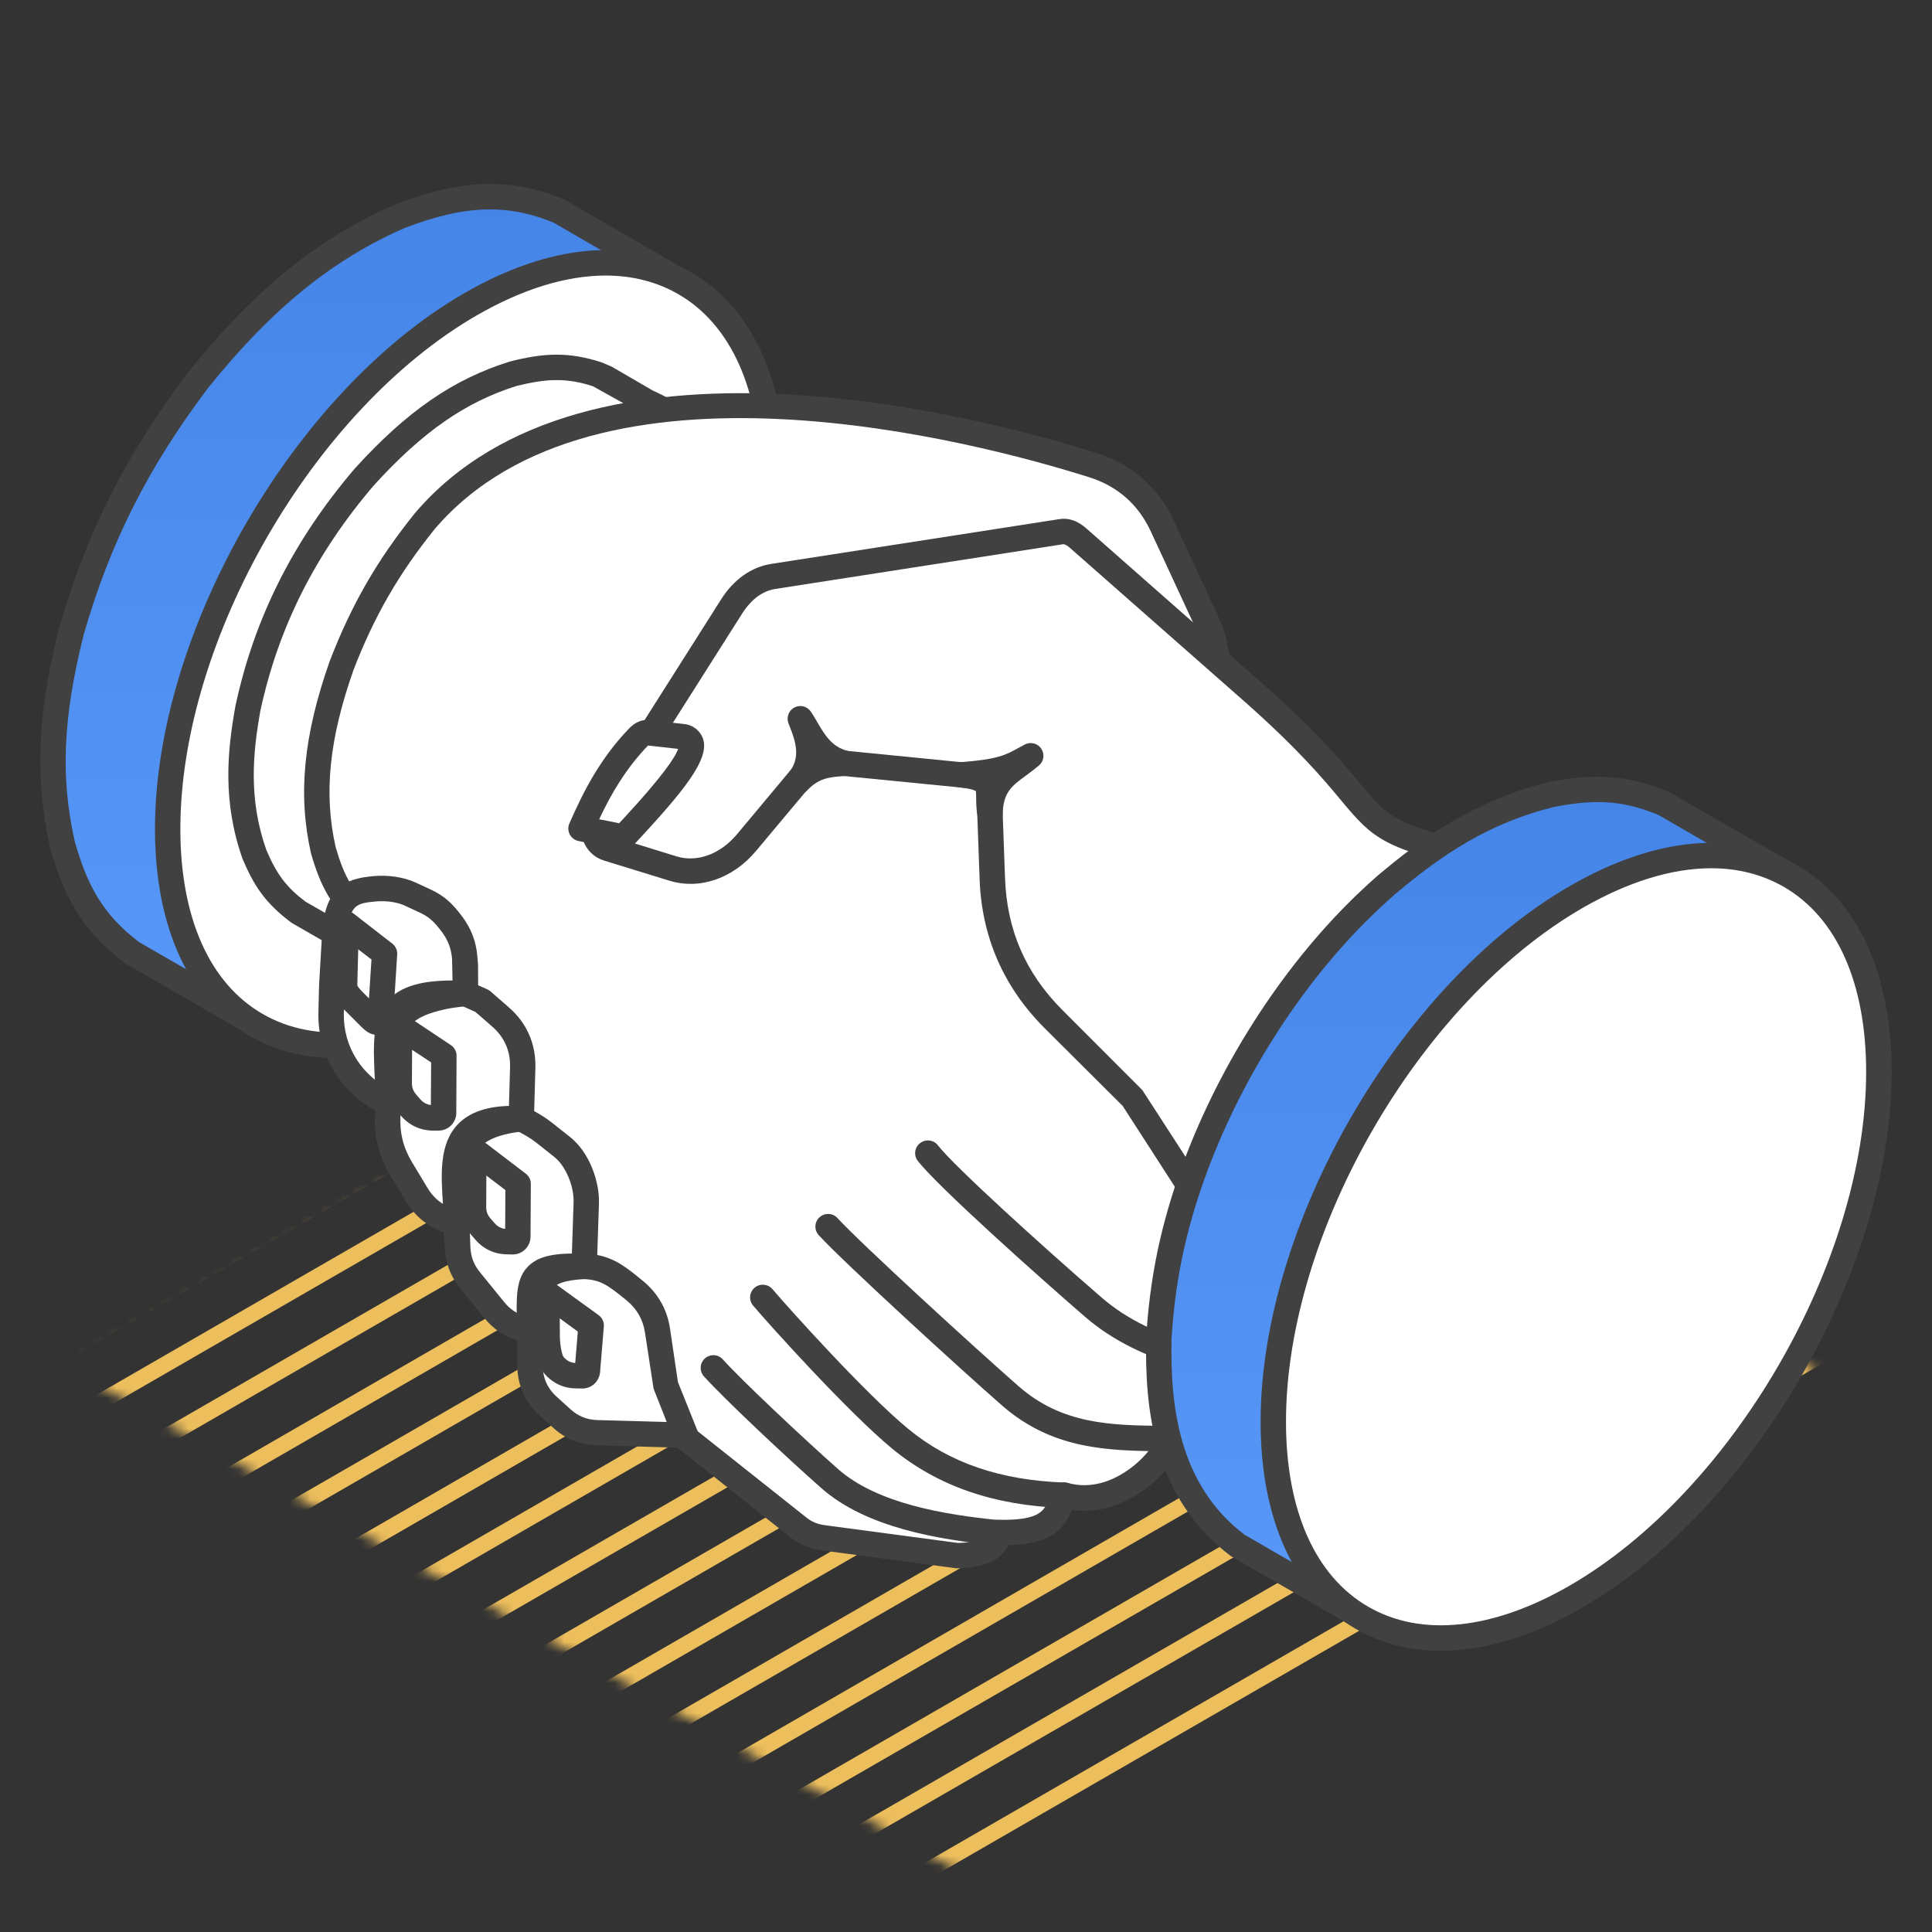 <svg width="190" height="190" viewBox="0 0 190 190" fill="none" xmlns="http://www.w3.org/2000/svg">
<rect x="0" y="0" width="190" height="190" fill="#333333" stroke="none"/>
<mask id="mask0_637_7952" style="mask-type:luminance" maskUnits="userSpaceOnUse" x="8" y="86" width="171" height="99">
<path d="M178.176 134.498L93.299 86.5C92.657 86.171 91.947 86 91.226 86C90.505 86 89.794 86.171 89.152 86.5L9.007 133.27C7.781 133.972 7.664 135.083 8.715 135.667L93.533 183.607C94.181 183.95 94.903 184.13 95.636 184.13C96.369 184.13 97.091 183.95 97.739 183.607L177.884 136.837C179.11 136.194 179.227 135.083 178.176 134.498Z" fill="white"/>
</mask>
<g mask="url(#mask0_637_7952)">
<path d="M481.463 -106.477L-25.334 186.131L-24.545 187.498L482.251 -105.109L481.463 -106.477Z" fill="#EDBE5C"/>
<path d="M488.08 -103.274L-18.767 189.245L-17.98 190.612L488.868 -101.907L488.08 -103.274Z" fill="#EDBE5C"/>
<path d="M493.914 -99.224L-12.984 193.206L-12.196 194.574L494.702 -97.856L493.914 -99.224Z" fill="#EDBE5C"/>
<path d="M500.571 -96.205L-6.277 196.314L-5.489 197.681L501.359 -94.838L500.571 -96.205Z" fill="#EDBE5C"/>
<path d="M506.005 -92.297L-0.843 200.222L-0.055 201.59L506.793 -90.929L506.005 -92.297Z" fill="#EDBE5C"/>
<path d="M512.468 -88.867L5.62 203.652L6.408 205.019L513.256 -87.5L512.468 -88.867Z" fill="#EDBE5C"/>
<path d="M518.32 -84.986L11.524 207.621L12.312 208.988L519.108 -83.619L518.32 -84.986Z" fill="#EDBE5C"/>
<path d="M524.946 -81.519L18.047 210.911L18.835 212.279L525.733 -80.151L524.946 -81.519Z" fill="#EDBE5C"/>
<path d="M530.902 -78.12L24.004 214.311L24.791 215.678L531.69 -76.752L530.902 -78.12Z" fill="#EDBE5C"/>
<path d="M537.466 -74.397L30.567 218.033L31.355 219.401L538.253 -73.029L537.466 -74.397Z" fill="#EDBE5C"/>
<path d="M543.405 -70.937L36.558 221.582L37.346 222.949L544.193 -69.57L543.405 -70.937Z" fill="#EDBE5C"/>
<path d="M549.969 -67.667L43.122 224.852L43.91 226.219L550.757 -66.3L549.969 -67.667Z" fill="#EDBE5C"/>
<path d="M555.433 -63.767L48.586 228.752L49.373 230.12L556.221 -62.399L555.433 -63.767Z" fill="#EDBE5C"/>
<path d="M561.896 -60.337L55.048 232.182L55.836 233.55L562.684 -58.969L561.896 -60.337Z" fill="#EDBE5C"/>
<path d="M567.748 -56.408L60.951 236.2L61.739 237.567L568.536 -55.04L567.748 -56.408Z" fill="#EDBE5C"/>
<path d="M574.387 -53.209L67.539 239.31L68.327 240.677L575.175 -51.842L574.387 -53.209Z" fill="#EDBE5C"/>
<path d="M580.284 -49.578L73.437 242.941L74.225 244.309L581.072 -48.21L580.284 -49.578Z" fill="#EDBE5C"/>
<path d="M394.811 -156.529L-112.037 135.99L-111.249 137.358L395.598 -155.162L394.811 -156.529Z" fill="#EDBE5C"/>
<path d="M401.436 -152.702L-105.513 139.64L-104.726 141.008L402.223 -151.334L401.436 -152.702Z" fill="#EDBE5C"/>
<path d="M406.897 -149.3L-99.951 143.219L-99.163 144.586L407.685 -147.933L406.897 -149.3Z" fill="#EDBE5C"/>
<path d="M413.442 -145.505L-93.507 146.837L-92.72 148.205L414.23 -144.137L413.442 -145.505Z" fill="#EDBE5C"/>
<path d="M419.211 -141.911L-87.585 150.696L-86.797 152.063L420 -140.544L419.211 -141.911Z" fill="#EDBE5C"/>
<path d="M425.9 -138.831L-80.947 153.688L-80.159 155.055L426.688 -137.464L425.9 -138.831Z" fill="#EDBE5C"/>
<path d="M431.702 -134.845L-75.095 157.762L-74.306 159.13L432.49 -133.478L431.702 -134.845Z" fill="#EDBE5C"/>
<path d="M438.311 -131.623L-68.536 160.896L-67.749 162.264L439.099 -130.255L438.311 -131.623Z" fill="#EDBE5C"/>
<path d="M444.238 -127.941L-62.609 164.578L-61.821 165.945L445.026 -126.574L444.238 -127.941Z" fill="#EDBE5C"/>
<path d="M450.86 -124.554L-55.987 167.965L-55.199 169.332L451.648 -123.187L450.86 -124.554Z" fill="#EDBE5C"/>
<path d="M456.375 -120.741L-50.473 171.778L-49.685 173.146L457.163 -119.373L456.375 -120.741Z" fill="#EDBE5C"/>
<path d="M462.838 -117.311L-44.01 175.208L-43.222 176.575L463.626 -115.944L462.838 -117.311Z" fill="#EDBE5C"/>
<path d="M468.69 -113.362L-38.107 179.245L-37.319 180.612L469.478 -111.995L468.69 -113.362Z" fill="#EDBE5C"/>
<path d="M475.328 -110.243L-31.519 182.276L-30.732 183.644L476.116 -108.875L475.328 -110.243Z" fill="#EDBE5C"/>
<path d="M481.181 -106.296L-25.616 186.312L-24.828 187.679L481.969 -104.928L481.181 -106.296Z" fill="#EDBE5C"/>
</g>
<path fill-rule="evenodd" clip-rule="evenodd" d="M54.998 20.784C49.538 18.468 44.941 19.167 39.516 21.191C31.183 24.771 25.173 30.31 19.54 37.305C13.604 45.13 9.702 52.678 7.007 62.127C5.202 69.356 4.476 75.737 6.135 83.058C7.456 87.66 9.069 90.745 12.936 93.656L17.025 96.026L24.194 100.159L66.161 27.245L54.998 20.784Z" fill="url(#paint0_linear_637_7952)"/>
<path fill-rule="evenodd" clip-rule="evenodd" d="M48.175 20.593C45.456 20.593 42.799 21.296 39.954 22.356C32.807 25.44 26.794 30.296 20.523 38.078C14.598 45.891 10.797 53.427 8.216 62.474C6.185 70.586 5.932 76.475 7.36 82.778C8.539 86.881 9.964 89.838 13.7 92.665L23.741 98.45L64.468 27.703L54.449 21.899C52.241 20.977 50.195 20.593 48.175 20.593ZM24.198 101.404C23.979 101.404 23.761 101.351 23.572 101.247L12.318 94.74C7.913 91.433 6.247 87.968 4.941 83.408C3.044 75.023 4.234 68.089 5.801 61.828C8.485 52.429 12.41 44.639 18.55 36.549C25.112 28.394 31.421 23.312 39.028 20.039C43.878 18.23 49.185 16.955 55.49 19.625C55.536 19.648 55.586 19.667 55.632 19.698L66.795 26.162C67.394 26.512 67.594 27.269 67.252 27.872L25.27 100.79C25.108 101.066 24.836 101.278 24.513 101.362C24.41 101.397 24.306 101.404 24.198 101.404Z" fill="#414141"/>
<path fill-rule="evenodd" clip-rule="evenodd" d="M46.271 98.716C62.714 89.224 76.042 66.13 76.042 47.136C76.042 28.129 62.714 20.42 46.271 29.923C29.825 39.415 16.485 62.527 16.485 81.522C16.485 100.536 29.825 108.211 46.271 98.716Z" fill="white"/>
<path fill-rule="evenodd" clip-rule="evenodd" d="M46.272 98.715H46.306H46.272ZM59.558 27.099C55.703 27.099 51.394 28.417 46.894 31.01C30.82 40.29 17.737 62.957 17.737 81.526C17.737 90.242 20.61 96.706 25.828 99.714C31.046 102.733 38.089 102 45.646 97.628C61.716 88.348 74.791 65.692 74.791 47.132C74.791 38.393 71.915 31.928 66.693 28.92C64.581 27.703 62.173 27.099 59.558 27.099ZM32.959 104.043C29.906 104.043 27.08 103.332 24.576 101.884C18.559 98.408 15.241 91.167 15.241 81.526C15.241 62.158 28.877 38.516 45.65 28.84C54.002 24.011 61.927 23.277 67.941 26.758C73.973 30.234 77.295 37.475 77.295 47.135C77.295 66.495 63.659 90.115 46.894 99.787C46.894 99.787 46.894 99.787 46.894 99.799C41.998 102.618 37.263 104.043 32.959 104.043Z" fill="#414141"/>
<path fill-rule="evenodd" clip-rule="evenodd" d="M59.583 37.163L58.804 36.837C55.778 35.838 53.581 35.972 50.517 36.741C44.481 38.623 40.061 42.257 35.86 46.87C30.116 53.588 26.252 60.967 24.386 69.641C23.484 74.669 23.292 79.125 25.012 83.992C26.084 86.511 27.082 87.998 29.286 89.669L32.231 91.359L33.326 91.997C37.25 94.728 40.149 96.195 49.223 90.956C58.297 85.716 70.669 64.305 70.669 53.803C70.669 43.301 67.919 41.492 63.557 39.476L59.583 37.163Z" fill="white"/>
<path fill-rule="evenodd" clip-rule="evenodd" d="M54.742 37.379C53.486 37.379 52.254 37.601 50.818 37.951C45.791 39.526 41.575 42.449 36.783 47.712C31.034 54.43 27.367 61.701 25.605 69.906C24.868 74.02 24.418 78.572 26.189 83.577C27.218 86.001 28.162 87.246 30.04 88.671L33.949 90.914C37.374 93.295 39.778 94.974 48.602 89.873C57.357 84.814 69.422 63.914 69.422 53.804C69.422 43.555 66.746 42.322 63.033 40.613L58.313 37.986C57.008 37.559 55.871 37.379 54.742 37.379ZM39.521 95.731C36.837 95.731 34.863 94.594 32.613 93.019L28.661 90.745C26 88.755 24.941 87.011 23.861 84.484C21.869 78.849 22.345 73.916 23.155 69.418C25.013 60.764 28.857 53.132 34.913 46.052C40.051 40.406 44.597 37.283 50.15 35.55C53.333 34.751 55.798 34.529 59.193 35.646L60.068 36.019C60.118 36.038 60.16 36.061 60.206 36.084L64.181 38.4C68.812 40.525 71.918 42.779 71.918 53.804C71.918 64.763 59.331 86.566 49.846 92.043C45.231 94.709 42.055 95.731 39.521 95.731Z" fill="#414141"/>
<path fill-rule="evenodd" clip-rule="evenodd" d="M78.496 150.199L60.053 135.561L36.433 90.826C33.783 88.828 32.689 86.723 31.783 83.573C30.362 77.281 31.495 71.412 33.599 65.416C35.696 59.996 38.157 55.732 41.805 51.203C56.412 34.121 88.96 39.914 107.464 45.741C110.598 46.728 112.925 48.76 114.303 51.745L118.638 61.102C119.721 63.441 119.975 65.746 119.418 68.266L115.797 84.657L135.599 129.795L114.848 141.361C115.267 142.755 110.279 148.632 104.657 147.038C103.874 148.217 104.388 150.895 98.102 150.695C98.371 151.874 96.828 152.981 94.017 152.981L80.896 151.214C79.982 151.094 79.221 150.776 78.496 150.199Z" fill="white"/>
<path fill-rule="evenodd" clip-rule="evenodd" d="M61.039 134.743L79.279 149.22C79.82 149.658 80.373 149.889 81.064 149.985L94.189 151.736C95.956 151.736 96.812 151.141 96.896 150.93C96.804 150.546 96.9 150.185 97.146 149.889C97.392 149.581 97.86 149.432 98.148 149.455C102.349 149.57 102.733 148.487 103.129 147.423C103.263 147.073 103.397 146.701 103.632 146.347C103.931 145.902 104.503 145.686 105.006 145.836C107.322 146.485 109.365 145.602 110.678 144.742C112.586 143.497 113.577 141.914 113.638 141.519C113.469 140.954 113.738 140.562 114.253 140.274L134.009 129.25L114.668 85.164C114.564 84.922 114.533 84.653 114.587 84.388L118.212 67.998C118.703 65.743 118.488 63.715 117.513 61.621L113.181 52.276C111.945 49.606 109.902 47.812 107.099 46.928C96.009 43.429 58.597 33.492 42.757 52.022C39.213 56.424 36.817 60.58 34.77 65.873C32.37 72.676 31.821 78.058 33.008 83.297C33.802 86.063 34.712 87.953 37.189 89.823C37.335 89.927 37.454 90.077 37.542 90.238L61.039 134.743ZM94.07 154.229C94.055 154.229 94.036 154.229 94.02 154.229L80.738 152.455C79.586 152.305 78.626 151.902 77.72 151.179L59.284 136.54C59.146 136.433 59.031 136.295 58.954 136.149L35.461 91.648C32.623 89.428 31.479 87.035 30.584 83.919C29.275 78.135 29.851 72.319 32.431 65.005C34.586 59.424 37.097 55.064 40.833 50.432C57.706 30.703 96.389 40.94 107.848 44.555C111.304 45.638 113.93 47.946 115.443 51.231L119.779 60.576C120.977 63.161 121.261 65.754 120.646 68.551L117.117 84.538L136.755 129.304C137.008 129.899 136.785 130.579 136.225 130.898L116.061 142.133C115.766 143.347 114.683 144.58 114.13 145.145C113.143 146.144 109.791 149.132 105.406 148.491C104.753 150.161 103.593 151.859 99.177 151.955C99.089 152.17 98.97 152.359 98.82 152.551C97.96 153.626 96.228 154.229 94.07 154.229Z" fill="#414141"/>
<path fill-rule="evenodd" clip-rule="evenodd" d="M132.237 131.289L120.456 122.039L111.459 108.092L103.579 100.194C99.766 96.368 97.781 91.793 97.585 86.396L97.228 76.478L80.175 74.788L73.428 82.859C71.6 85.048 68.866 86.262 66.144 85.409L59.793 83.454C59.186 83.262 58.748 82.847 58.529 82.252C58.31 81.656 58.376 81.049 58.717 80.519L71.977 59.608C72.918 58.129 74.304 56.961 76.039 56.696L104.367 52.294C105.008 52.186 105.557 52.517 106.045 52.943L123.148 68.008C138.027 81.115 130.958 80.88 145.773 84.433C150.258 85.509 152.681 86.646 159.354 89.25C169.749 109.843 154.159 124.928 138.93 129.656C138.93 129.652 133.558 131.853 132.237 131.289Z" fill="white"/>
<path fill-rule="evenodd" clip-rule="evenodd" d="M132.794 130.129C133.554 130.214 136.123 129.449 138.454 128.493C146.199 126.081 155.776 120.234 159.708 110.95C162.438 104.497 162.024 97.536 158.453 90.23L155.319 88.986C151.226 87.369 148.976 86.478 145.489 85.648C136 83.374 135.09 82.563 131.865 78.684C130.21 76.694 127.706 73.686 122.326 68.935L105.223 53.881C105.02 53.7 104.747 53.508 104.559 53.52L76.232 57.922C74.588 58.175 73.521 59.504 73.029 60.273L59.77 81.184C59.636 81.388 59.616 81.588 59.705 81.81C59.785 82.045 59.924 82.171 60.162 82.248L66.517 84.215C68.552 84.845 70.825 84.011 72.469 82.056L79.215 73.978C79.48 73.671 79.895 73.502 80.298 73.544L97.352 75.234C97.97 75.288 98.454 75.799 98.477 76.425L98.838 86.355C99.018 91.456 100.853 95.689 104.463 99.315L112.343 107.205L121.393 121.183L132.794 130.129ZM132.825 132.607C132.402 132.607 132.038 132.553 131.746 132.426C131.642 132.384 131.554 132.33 131.466 132.265L119.685 123.015C119.573 122.931 119.481 122.823 119.408 122.708L110.407 108.76L102.693 101.074C98.68 97.045 96.537 92.124 96.338 86.447L96.019 77.6L80.709 76.091L74.381 83.65C72.092 86.404 68.79 87.541 65.776 86.593L59.424 84.638C58.441 84.338 57.708 83.639 57.355 82.671C57.001 81.703 57.109 80.704 57.662 79.844L70.925 58.932C72.154 56.988 73.905 55.755 75.848 55.456L104.175 51.054C105.557 50.831 106.537 51.714 106.871 51.999L123.974 67.064C129.507 71.931 132.08 75.038 133.789 77.078C136.584 80.447 137.095 81.054 146.073 83.212C149.728 84.084 152.044 84.999 156.245 86.669L159.804 88.072C160.1 88.187 160.334 88.402 160.472 88.678C164.52 96.703 165.053 104.743 162.012 111.918C157.738 121.997 147.474 128.301 139.291 130.851C137.602 131.554 134.687 132.607 132.825 132.607Z" fill="#414141"/>
<path fill-rule="evenodd" clip-rule="evenodd" d="M104.668 148.298C104.657 148.298 104.642 148.298 104.626 148.298C97.745 148.064 92.219 146.151 87.73 142.459C83.422 138.899 75.738 130.371 74.064 128.397C73.619 127.878 73.68 127.091 74.206 126.641C74.728 126.196 75.523 126.257 75.969 126.779C77.616 128.723 85.138 137.082 89.324 140.527C93.371 143.865 98.402 145.586 104.714 145.797C105.406 145.828 105.939 146.404 105.92 147.092C105.897 147.768 105.34 148.298 104.668 148.298Z" fill="#414141"/>
<path fill-rule="evenodd" clip-rule="evenodd" d="M114.846 142.74C114.838 142.74 114.838 142.74 114.831 142.74L114.285 142.728C109.006 142.655 103.541 142.579 98.553 138.23C94.345 134.55 82.871 124.049 80.521 121.475C80.052 120.964 80.083 120.177 80.594 119.712C81.097 119.255 81.895 119.274 82.356 119.785C84.66 122.305 96.019 132.691 100.193 136.348C104.49 140.09 109.267 140.163 114.32 140.228L114.861 140.239C115.553 140.251 116.102 140.812 116.094 141.492C116.083 142.187 115.526 142.74 114.846 142.74Z" fill="#414141"/>
<path fill-rule="evenodd" clip-rule="evenodd" d="M127.566 136.371C127.516 136.371 127.474 136.371 127.428 136.371C120.028 135.564 112.337 134.373 106.688 129.483C102.169 125.573 92.208 116.684 90.257 114.164C89.835 113.623 89.939 112.835 90.484 112.421C91.025 111.994 91.816 112.09 92.235 112.632C93.817 114.683 102.591 122.634 108.32 127.59C113.424 132.011 120.401 133.086 127.697 133.881C128.38 133.954 128.875 134.573 128.806 135.264C128.737 135.902 128.196 136.371 127.566 136.371Z" fill="#414141"/>
<path fill-rule="evenodd" clip-rule="evenodd" d="M98.103 151.986C98.061 151.986 98.019 151.986 97.972 151.986C92.285 151.402 85.189 150.242 80.777 146.35C77.137 143.139 71.17 137.516 69.227 135.357C68.766 134.846 68.808 134.051 69.323 133.594C69.837 133.137 70.621 133.167 71.085 133.69C72.924 135.733 78.861 141.322 82.424 144.48C86.307 147.891 92.907 148.955 98.23 149.496C98.909 149.558 99.412 150.176 99.343 150.856C99.282 151.509 98.733 151.986 98.103 151.986Z" fill="#414141"/>
<path fill-rule="evenodd" clip-rule="evenodd" d="M175.028 85.598L163.731 79.072C159.745 77.393 156.78 77.351 152.572 78.135C146.048 79.763 141.359 82.782 136.271 87.077C135.407 87.841 134.294 88.886 133.48 89.701C126.13 97.045 120.17 106.848 116.872 116.681C115.178 121.721 114.303 126.273 113.973 131.512C113.804 139.356 115.048 146.95 121.668 151.955L132.923 158.462L175.028 85.598Z" fill="url(#paint1_linear_637_7952)"/>
<path fill-rule="evenodd" clip-rule="evenodd" d="M157.165 78.879C155.782 78.879 154.381 79.06 152.799 79.36C146.401 80.965 141.874 83.984 137.082 88.033C136.252 88.767 135.162 89.789 134.363 90.584C127.282 97.663 121.338 107.328 118.055 117.084C116.423 121.943 115.547 126.407 115.217 131.585C115.083 137.942 115.778 145.936 122.429 150.956L132.474 156.749L173.319 86.055L163.117 80.155C160.939 79.241 159.077 78.879 157.165 78.879ZM132.927 159.703C132.716 159.703 132.501 159.649 132.309 159.534L121.05 153.038C113.37 147.246 112.571 138.484 112.721 131.477C113.071 126.023 113.981 121.356 115.686 116.289C119.088 106.179 125.247 96.165 132.593 88.821C133.43 87.979 134.563 86.915 135.45 86.143C139.843 82.433 144.911 78.764 152.265 76.917C156.493 76.129 159.78 76.045 164.223 77.927L175.658 84.518C175.946 84.687 176.145 84.953 176.241 85.271C176.318 85.602 176.272 85.94 176.115 86.228L134.01 159.08C133.779 159.48 133.361 159.703 132.927 159.703Z" fill="#414141"/>
<path fill-rule="evenodd" clip-rule="evenodd" d="M154.993 157.006C171.444 147.515 184.772 124.433 184.772 105.426C184.772 86.428 171.448 78.722 154.993 88.218C138.555 97.721 125.219 120.83 125.219 139.817C125.219 158.823 138.555 166.51 154.993 157.006Z" fill="white"/>
<path fill-rule="evenodd" clip-rule="evenodd" d="M168.294 85.387C164.434 85.387 160.122 86.704 155.626 89.297C139.548 98.589 126.469 121.241 126.469 139.813C126.469 148.54 129.345 155.005 134.56 158.013C139.782 161.032 146.828 160.287 154.374 155.931C170.452 146.639 183.523 123.987 183.523 105.426C183.523 96.699 180.654 90.234 175.424 87.215C173.32 86.001 170.909 85.387 168.294 85.387ZM141.694 162.342C138.645 162.342 135.815 161.62 133.319 160.183C127.291 156.707 123.973 149.466 123.973 139.813C123.973 120.442 137.616 96.81 154.378 87.138C162.729 82.31 170.659 81.568 176.684 85.052C182.709 88.529 186.034 95.769 186.034 105.422C186.034 124.782 172.391 148.402 155.629 158.086C150.737 160.917 145.999 162.342 141.694 162.342Z" fill="#414141"/>
<path fill-rule="evenodd" clip-rule="evenodd" d="M67.418 141.146L58.709 140.888C57.373 140.846 56.236 140.401 55.242 139.494L53.89 138.273C52.719 137.208 52.12 135.849 52.12 134.266V130.855L51.375 130.652C50.25 130.344 49.359 129.76 48.622 128.854L46.206 125.877C45.438 124.932 45.054 123.899 45.008 122.677L44.92 120.296L44.037 119.988C42.708 119.512 41.71 118.701 40.976 117.488L39.448 114.949C38.434 113.27 38.012 111.545 38.131 109.579L38.193 108.495C34.875 106.901 32.444 103.713 32.556 99.564L32.617 96.918L32.932 91.36C33.27 88.267 34.36 87.618 36.856 87.407C38.001 87.311 39.291 87.449 40.331 87.929L41.729 88.579C42.919 89.12 43.557 89.716 44.444 90.895C45.189 91.894 45.584 92.934 45.684 94.179L45.753 95.009L45.769 97.709L47.42 98.454L49.209 100.018C50.691 101.316 51.444 103.037 51.383 105.004L51.245 110.032C52.035 110.427 52.681 110.765 53.452 111.372L55.242 112.786C56.778 113.988 57.699 116.401 57.638 118.302L57.427 124.532C59.523 124.628 60.468 125.351 62.369 126.891C63.655 127.932 64.415 129.261 64.653 130.909L65.421 136.095L67.418 141.146Z" fill="white"/>
<path fill-rule="evenodd" clip-rule="evenodd" d="M37.538 88.628C37.35 88.628 37.162 88.64 36.974 88.651C35.073 88.82 34.463 88.993 34.19 91.501L33.814 99.591C33.729 102.941 35.569 105.841 38.748 107.373C39.201 107.596 39.481 108.076 39.451 108.576L39.386 109.659C39.286 111.372 39.643 112.839 40.526 114.307L42.058 116.85C42.642 117.818 43.406 118.444 44.466 118.816L45.345 119.135C45.821 119.304 46.151 119.754 46.171 120.261L46.259 122.631C46.297 123.587 46.589 124.363 47.184 125.097L49.604 128.074C50.18 128.777 50.829 129.199 51.712 129.457L52.461 129.66C53.006 129.81 53.378 130.309 53.378 130.862L53.374 134.273C53.374 135.495 53.835 136.54 54.741 137.358L56.093 138.579C56.857 139.282 57.71 139.62 58.75 139.655L65.57 139.847L64.276 136.571L63.435 131.085C63.239 129.768 62.636 128.715 61.596 127.862C59.726 126.345 59.054 125.865 57.391 125.788C56.708 125.757 56.174 125.181 56.201 124.49L56.408 118.259C56.462 116.623 55.621 114.645 54.492 113.761L52.706 112.348C52.027 111.829 51.447 111.518 50.702 111.149C50.272 110.926 49.999 110.481 50.018 109.989L50.16 104.961C50.206 103.367 49.615 102.015 48.413 100.962L46.754 99.518L45.268 98.85C44.823 98.638 44.539 98.201 44.531 97.713L44.458 94.29C44.37 93.28 44.059 92.462 43.452 91.644C42.634 90.56 42.154 90.145 41.221 89.719L39.823 89.07C39.201 88.778 38.372 88.628 37.538 88.628ZM67.421 142.386C67.409 142.386 67.402 142.386 67.39 142.386L58.677 142.14C57.045 142.087 55.613 141.514 54.411 140.419L53.06 139.198C51.631 137.9 50.875 136.198 50.875 134.266L50.878 131.811C49.581 131.419 48.525 130.705 47.661 129.645L45.238 126.668C44.301 125.508 43.813 124.225 43.755 122.723L43.613 121.171C42.008 120.587 40.799 119.596 39.916 118.129L38.383 115.597C37.247 113.708 36.755 111.718 36.89 109.505L36.909 109.229C33.288 107.177 31.214 103.605 31.314 99.522L31.379 96.887L31.702 91.294C32.124 87.307 33.883 86.404 36.759 86.158C38.222 86.031 39.704 86.266 40.856 86.784L42.262 87.433C43.752 88.113 44.527 88.901 45.453 90.134C46.347 91.336 46.824 92.588 46.946 94.067L47.012 94.885L47.023 96.894L47.953 97.309C48.06 97.363 48.164 97.424 48.26 97.513L50.049 99.076C51.819 100.617 52.714 102.679 52.653 105.03L52.533 109.271C53.094 109.578 53.632 109.909 54.242 110.377L56.032 111.791C58.005 113.343 58.969 116.254 58.904 118.34L58.735 123.422C60.521 123.764 61.626 124.655 63.166 125.919C64.698 127.152 65.62 128.769 65.9 130.713L66.668 135.91L68.581 140.681C68.73 141.072 68.684 141.51 68.438 141.848C68.212 142.194 67.832 142.386 67.421 142.386Z" fill="#414141"/>
<path fill-rule="evenodd" clip-rule="evenodd" d="M34.045 90.849L37.82 93.783L37.405 100.298C37.394 100.459 37.186 100.509 37.029 100.509C36.875 100.528 36.549 100.202 36.437 100.094L34.878 98.531C34.398 98.062 33.876 97.509 33.895 96.829L34.045 90.849Z" fill="white"/>
<path fill-rule="evenodd" clip-rule="evenodd" d="M35.23 93.361L35.138 96.868C35.134 96.975 35.342 97.252 35.756 97.655L36.286 98.186L36.532 94.36L35.23 93.361ZM37.027 101.769C36.428 101.769 35.964 101.397 35.549 100.993L33.986 99.43C33.468 98.912 32.6 98.047 32.635 96.806L32.792 90.822C32.803 90.353 33.084 89.931 33.506 89.727C33.928 89.523 34.428 89.577 34.804 89.865L38.579 92.8C38.905 93.054 39.089 93.449 39.062 93.864L38.648 100.39C38.606 101.028 38.118 101.708 37.108 101.773C37.081 101.769 37.054 101.769 37.027 101.769Z" fill="#414141"/>
<path fill-rule="evenodd" clip-rule="evenodd" d="M39.295 100.917L43.65 103.817L43.623 109.441C43.623 109.579 43.573 109.698 43.477 109.79C43.381 109.886 43.262 109.928 43.128 109.928H42.583C41.707 109.917 40.958 109.579 40.386 108.918L39.983 108.461C39.495 107.896 39.257 107.251 39.261 106.506L39.295 100.917Z" fill="white"/>
<path fill-rule="evenodd" clip-rule="evenodd" d="M40.526 103.244L40.51 106.517C40.507 106.962 40.641 107.304 40.925 107.635L41.328 108.103C41.612 108.434 41.962 108.626 42.373 108.668L42.4 104.481L40.526 103.244ZM43.121 108.687H43.125C43.121 108.687 43.121 108.687 43.121 108.687ZM43.125 111.188C43.121 111.188 43.114 111.188 43.102 111.188H42.572C41.332 111.176 40.249 110.665 39.439 109.743L39.036 109.286C38.349 108.487 38.003 107.554 38.007 106.513L38.041 100.92C38.045 100.451 38.302 100.037 38.706 99.814C39.109 99.603 39.6 99.622 39.984 99.879L44.339 102.779C44.688 103.014 44.9 103.398 44.9 103.82L44.873 109.455C44.873 109.912 44.684 110.358 44.346 110.688C44.028 111.007 43.59 111.188 43.125 111.188Z" fill="#414141"/>
<path fill-rule="evenodd" clip-rule="evenodd" d="M46.591 113.101L50.953 116.416L50.926 121.624C50.926 121.751 50.873 121.878 50.776 121.974C50.677 122.07 50.562 122.112 50.423 122.112H49.882C49.014 122.101 48.261 121.751 47.689 121.09L47.286 120.633C46.794 120.069 46.56 119.431 46.56 118.678L46.591 113.101Z" fill="white"/>
<path fill-rule="evenodd" clip-rule="evenodd" d="M47.83 115.609L47.815 118.694C47.811 119.139 47.938 119.481 48.229 119.819L48.629 120.276C48.921 120.618 49.262 120.799 49.681 120.852L49.7 117.034L47.83 115.609ZM50.426 120.86H50.434C50.43 120.86 50.43 120.86 50.426 120.86ZM49.673 121.613V121.625V121.613ZM50.434 123.368C50.426 123.368 50.422 123.368 50.41 123.368L49.881 123.357C48.636 123.345 47.553 122.846 46.751 121.913L46.352 121.456C45.66 120.668 45.315 119.735 45.319 118.678L45.346 113.089C45.349 112.621 45.618 112.187 46.044 111.971C46.463 111.76 46.97 111.814 47.354 112.098L51.708 115.425C52.023 115.659 52.204 116.032 52.204 116.423L52.173 121.632C52.173 122.078 51.989 122.527 51.662 122.854C51.336 123.176 50.898 123.368 50.434 123.368Z" fill="#414141"/>
<path fill-rule="evenodd" clip-rule="evenodd" d="M53.782 127.194L58.136 130.34L57.764 134.846C57.737 135.099 57.522 135.303 57.264 135.291H56.681C55.805 135.28 55.06 134.942 54.484 134.281L54.465 134.25C53.981 133.709 53.809 132.168 53.809 131.435L53.782 127.194Z" fill="white"/>
<path fill-rule="evenodd" clip-rule="evenodd" d="M55.048 129.653L55.059 131.427C55.063 132.246 55.259 133.225 55.42 133.448C55.739 133.82 56.115 134.009 56.569 134.043L56.826 130.951L55.048 129.653ZM57.271 136.552C57.267 136.552 57.264 136.552 57.26 136.552L56.68 136.54C55.447 136.54 54.364 136.041 53.554 135.103C52.598 134.02 52.571 131.704 52.567 131.439L52.536 127.21C52.533 126.73 52.794 126.295 53.212 126.084C53.627 125.873 54.138 125.904 54.514 126.18L58.873 129.338C59.226 129.595 59.422 130.018 59.383 130.455L59.011 134.961C58.919 135.872 58.174 136.552 57.271 136.552Z" fill="#414141"/>
<path fill-rule="evenodd" clip-rule="evenodd" d="M45.786 97.705C44.898 97.79 44.177 97.886 43.589 98.013C42.118 98.331 40.279 98.873 39.357 100.087C38.463 101.266 38.347 106.774 38.205 108.495C38.033 101.205 36.589 97.26 45.786 97.705Z" fill="white"/>
<path fill-rule="evenodd" clip-rule="evenodd" d="M38.204 109.752C38.189 109.752 38.177 109.752 38.166 109.752C37.502 109.721 36.972 109.187 36.956 108.53C36.937 107.658 36.899 106.84 36.856 106.064C36.699 102.649 36.569 99.96 38.335 98.197C39.721 96.814 42.048 96.284 45.842 96.453C46.498 96.484 47.013 97.018 47.032 97.663C47.055 98.324 46.564 98.873 45.915 98.939C45.082 99.035 44.406 99.119 43.853 99.238C43.181 99.388 41.134 99.822 40.358 100.855C39.855 101.601 39.629 105.684 39.541 107.213C39.506 107.785 39.483 108.265 39.452 108.603C39.395 109.252 38.853 109.752 38.204 109.752Z" fill="#414141"/>
<path fill-rule="evenodd" clip-rule="evenodd" d="M63.712 72.053L67.16 72.449C67.471 72.48 67.721 72.641 67.886 72.906C68.915 74.554 62.475 81.007 61.335 82.336L57.138 81.487C58.559 78.245 60.16 75.215 62.786 72.491C63.051 72.215 63.339 72.022 63.712 72.053Z" fill="white"/>
<path fill-rule="evenodd" clip-rule="evenodd" d="M58.926 80.57L60.884 80.961C61.003 80.835 61.137 80.696 61.287 80.535C65.181 76.325 66.417 74.466 66.686 73.648L63.729 73.317C61.491 75.649 60.062 78.146 58.926 80.57ZM61.337 83.589C61.249 83.589 61.172 83.577 61.084 83.558L56.89 82.709C56.526 82.636 56.207 82.39 56.03 82.06C55.857 81.718 55.842 81.326 55.996 80.984C57.351 77.881 59.002 74.616 61.886 71.619C62.485 71.013 63.146 70.736 63.844 70.82L67.293 71.204C67.988 71.278 68.575 71.65 68.94 72.234C70.104 74.105 67.892 77.07 63.119 82.229C62.739 82.632 62.451 82.951 62.278 83.155C62.044 83.431 61.694 83.589 61.337 83.589Z" fill="#414141"/>
<path fill-rule="evenodd" clip-rule="evenodd" d="M51.263 110.028C49.25 110.239 46.747 110.869 45.833 112.643C45.226 113.846 45.088 118.682 44.923 120.299C44.715 115.013 43.264 109.643 51.263 110.028Z" fill="white"/>
<path fill-rule="evenodd" clip-rule="evenodd" d="M44.927 121.552C44.911 121.552 44.896 121.552 44.881 121.552C44.224 121.533 43.702 121.01 43.671 120.35C43.644 119.724 43.61 119.094 43.567 118.479C43.368 115.525 43.164 112.471 45.065 110.528C46.355 109.21 48.421 108.626 51.32 108.776C51.977 108.807 52.491 109.337 52.51 109.986C52.526 110.647 52.042 111.196 51.393 111.273C49.039 111.519 47.461 112.21 46.946 113.216C46.605 113.866 46.397 117.054 46.297 118.598C46.248 119.343 46.205 120 46.155 120.438C46.094 121.072 45.556 121.552 44.927 121.552Z" fill="#414141"/>
<path fill-rule="evenodd" clip-rule="evenodd" d="M57.308 124.547C52.455 124.866 52.424 126.917 52.109 131.031C52.005 125.995 51.56 124.336 57.308 124.547Z" fill="white"/>
<path fill-rule="evenodd" clip-rule="evenodd" d="M52.117 132.131C52.11 132.131 52.102 132.131 52.087 132.131C51.422 132.119 50.873 131.728 50.862 131.055L50.839 130.13C50.77 127.579 50.724 125.739 51.96 124.518C52.943 123.542 54.491 123.188 57.363 123.296C58.023 123.327 58.553 123.872 58.565 124.529C58.572 125.197 58.058 125.751 57.394 125.793C53.745 126.027 53.673 126.953 53.385 130.833C53.381 130.875 53.373 130.929 53.369 130.982L53.361 131.002C53.227 131.597 52.713 132.131 52.117 132.131Z" fill="#414141"/>
<path fill-rule="evenodd" clip-rule="evenodd" d="M78.702 70.682C79.075 71.735 80.492 74.435 78.491 76.847C80.027 75.253 81.39 75.061 83.061 75.073C80.495 74.428 79.724 72.215 78.702 70.682Z" fill="white"/>
<path fill-rule="evenodd" clip-rule="evenodd" d="M78.493 78.103C78.198 78.103 77.898 77.996 77.664 77.785C77.161 77.339 77.103 76.575 77.533 76.052C78.751 74.585 78.282 73.01 77.694 71.523L77.529 71.109C77.318 70.502 77.579 69.856 78.14 69.568C78.708 69.28 79.392 69.461 79.749 69.995C79.956 70.302 80.156 70.644 80.359 70.993C81.104 72.269 81.807 73.459 83.374 73.851C83.984 74.013 84.388 74.596 84.303 75.222C84.222 75.849 83.696 76.317 83.067 76.317C81.504 76.425 80.555 76.521 79.395 77.712C79.15 77.977 78.82 78.103 78.493 78.103Z" fill="#414141"/>
<path fill-rule="evenodd" clip-rule="evenodd" d="M101.361 74.331C99.614 75.257 98.996 75.871 94.538 76.202C98.14 76.563 96.949 77.773 97.356 79.966C97.468 76.509 99.522 75.914 101.361 74.331Z" fill="white"/>
<path fill-rule="evenodd" clip-rule="evenodd" d="M97.354 81.207C96.755 81.207 96.233 80.781 96.126 80.185C96.01 79.559 96.003 78.995 96.003 78.507C95.999 78.242 95.999 77.881 95.957 77.784C95.941 77.784 95.657 77.573 94.417 77.443C93.768 77.389 93.28 76.836 93.288 76.187C93.296 75.537 93.802 75.007 94.448 74.954C98.111 74.689 98.894 74.254 100.184 73.54L100.78 73.221C101.34 72.921 102.039 73.094 102.396 73.617C102.757 74.147 102.665 74.861 102.185 75.272C101.77 75.622 101.344 75.941 100.922 76.252C99.524 77.274 98.679 77.888 98.61 80.005C98.591 80.635 98.092 81.153 97.45 81.207C97.412 81.207 97.385 81.207 97.354 81.207Z" fill="#414141"/>
<defs>
<linearGradient id="paint0_linear_637_7952" x1="35.683" y1="19.334" x2="35.683" y2="100.159" gradientUnits="userSpaceOnUse">
<stop stop-color="#4585E7"/>
<stop offset="1" stop-color="#5898F9"/>
</linearGradient>
<linearGradient id="paint1_linear_637_7952" x1="144.493" y1="77.642" x2="144.493" y2="158.462" gradientUnits="userSpaceOnUse">
<stop stop-color="#4585E7"/>
<stop offset="1" stop-color="#5898F9"/>
</linearGradient>
</defs>
</svg>

